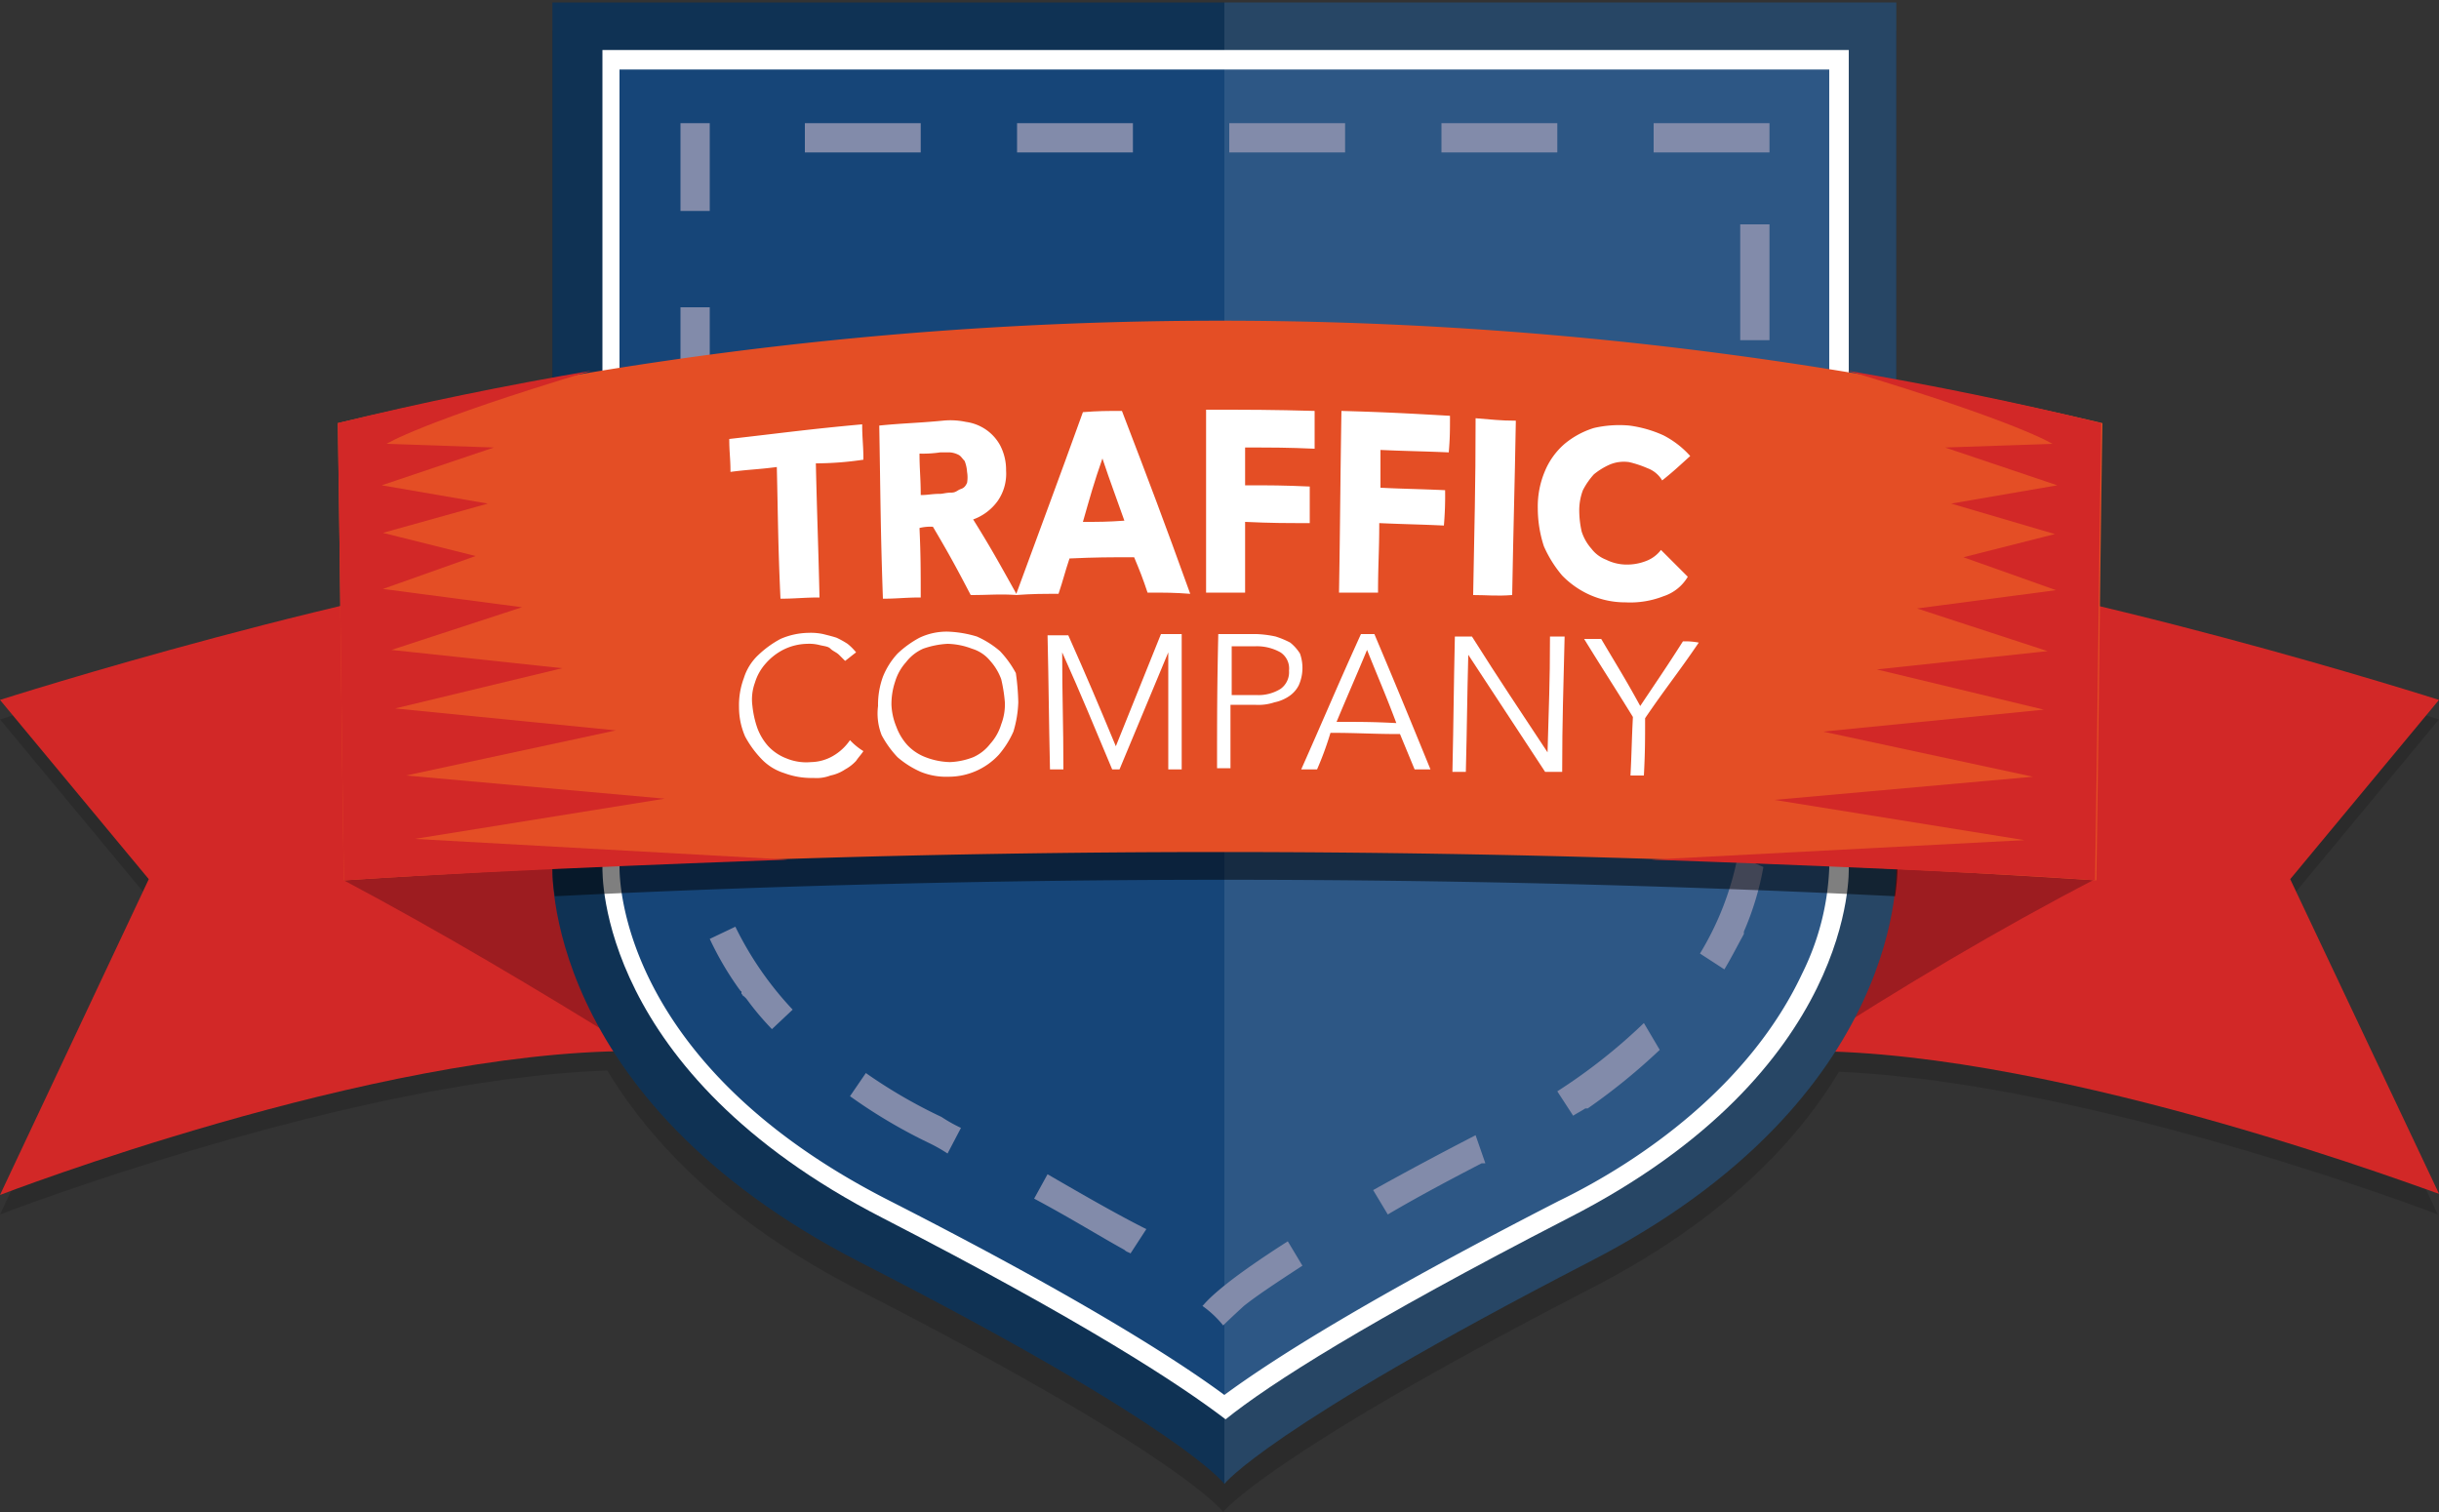 <svg xmlns="http://www.w3.org/2000/svg" width="200" height="124" viewBox="0 0 200 124"><rect x="0" y="0" width="200" height="124" fill="#333333" stroke="none"/><defs><style>.a{opacity:0.15;}.b{fill:#d22827;}.c{fill:#9d1c20;}.d{fill:#164578;}.e{fill:#fff;}.f{fill:#0f3254;}.g{opacity:0.1;}.h{fill:#828baa;}.i{opacity:0.5;}.j{fill:#e44e25;}</style></defs><title>logo-traffic-company</title><g class="a"><path d="M187.8,73.7,200,59s-24.1-7.8-44.5-11.1V2.5H45.3V47.7C24.8,51,0,59,0,59L12.2,73.7,0,99.6S28.8,88.5,49.8,87.8c3.5,5.8,9.7,12.4,20.6,18C97,119.4,100.3,124,100.3,124h0s3.4-4.5,29.9-18.2c11-5.6,17.1-12.1,20.6-17.9,21,.9,49.1,11.7,49.1,11.7Z"/></g><path class="b" d="M148.2,86.2c.2-13.6.3-27.3.5-40.9C170,47.8,200,57.4,200,57.4L187.8,72.1,200,97.9C200,98,169.4,86.2,148.2,86.2Z"/><path class="c" d="M148.6,47.1c-.2,13-.3,26-.5,38.9,7.9-5.1,15.8-9.8,23.7-13.9C164.1,64.4,156.3,55.9,148.6,47.1Z"/><path class="b" d="M51.8,86.2c-.2-13.6-.3-27.3-.5-40.9C30,47.8,0,57.4,0,57.4L12.2,72.1,0,98S30.6,86.2,51.8,86.2Z"/><path class="c" d="M51.4,47.1c.2,13,.3,26,.5,38.9C44,81.1,36.1,76.4,28.2,72.2,36,64.4,43.7,55.9,51.4,47.1Z"/><path class="d" d="M100.4,114c-4.3-3.1-12.4-8.2-27.3-15.8-21.8-11.1-21.9-25.9-21.9-27V6.1h98.4V71.2c0,1.1-.2,15.9-21.9,27C112.8,105.8,104.8,110.8,100.4,114Z"/><path class="d" d="M143.7,11.9V71.3c0,1.8-1.3,12.8-18.7,21.8A248.07,248.07,0,0,0,100.4,107,270.25,270.25,0,0,0,75.8,93.1C58.4,84.1,57.1,73,57.1,71.4V11.9h86.6M153.9,2H46.9V70.6s-1.1,18.6,24.4,31.7c25.9,13.2,29.1,17.7,29.1,17.7h0s3.3-4.4,29.1-17.7c25.5-13.1,24.4-31.7,24.4-31.7V2Z"/><path class="e" d="M150,5.7V71.2a21.28,21.28,0,0,1-2.2,8.6c-4.3,9.2-13.2,15.4-20,18.7-15.2,7.8-23.2,12.8-27.4,15.9-4.2-3.1-12.3-8.2-27.4-15.9C50.9,87.3,50.8,72.2,50.8,71.1V5.7H150M153.9,2H46.9V70.6s-1.1,18.6,24.4,31.7c25.9,13.2,29.1,17.7,29.1,17.7h0s3.3-4.4,29.1-17.7c25.5-13.1,24.4-31.7,24.4-31.7V2Z"/><path class="f" d="M151.6,4.1v67c0,.2.7,16.7-23,28.8-16.5,8.5-24.5,13.6-28.1,16.5-3.8-2.9-11.6-8-28.1-16.5-23.4-12-23-28.2-23-28.8V4.1H151.6M155.5.2H45.3V70.9S44.2,90,70.5,103.5c26.6,13.6,29.9,18.2,29.9,18.2h0s3.4-4.5,29.9-18.2c26.3-13.5,25.2-32.6,25.2-32.6V.2Z"/><g class="g"><path class="e" d="M155.5,70.9V.2H100.4V121.7h0s3.4-4.5,29.9-18.2C156.6,90,155.5,70.9,155.5,70.9Z"/></g><path class="h" d="M127.7,10.1h-9.5v2.4h9.5V10.1Zm-17.4,0h-9.5v2.4h9.5V10.1Zm-17.4,0H83.4v2.4h9.5V10.1Zm-17.4,0H66v2.4h9.5V10.1Zm-17.3,0H55.8v2.4h0v4.8h2.4V10.1Zm0,15.1H55.8v9.5h2.4V25.2Zm0,17.4H55.8v9.5h2.4V42.6Zm0,17.4H55.8v7.4h0c0,.1,0,.7.1,1.7h0v.3l2.4-.3a4.89,4.89,0,0,1-.1-1.6h0V60Zm2.1,16-2.1,1a25.53,25.53,0,0,0,2.4,4.1h0c.1.1.1.2.2.2h0v.1h0v.1h0l.1.1h0a.1.1,0,0,0,.1.1h0l.2.2h0a23.21,23.21,0,0,0,2.1,2.5L65,82.8A27.44,27.44,0,0,1,60.3,76ZM71,88l-1.3,1.9a43.26,43.26,0,0,0,6.4,3.8h0a12.9,12.9,0,0,1,1.6.9l1.1-2.1a12.9,12.9,0,0,1-1.6-.9A41.85,41.85,0,0,1,71,88Zm14.9,8.3-1.1,2c3,1.6,5.4,3.1,7.4,4.2h0c.2.2.4.2.5.3l1.3-2c-2.2-1.1-5-2.7-8.1-4.5Zm19.7,5.5c-4.7,3-6.3,4.5-6.9,5.2l-.1.1a8.43,8.43,0,0,1,1.7,1.6h0c.1-.1.5-.5,1.7-1.6h0c1-.8,2.5-1.8,4.8-3.3l-1.2-2ZM121,93.1q-4.65,2.4-8.4,4.5l1.2,2c2.2-1.3,4.8-2.7,7.7-4.2h.3l-.8-2.3Zm13.8-9.2a46.21,46.21,0,0,1-7.1,5.6l1.3,2c.3-.2.7-.4,1-.6h.2a50.89,50.89,0,0,0,5.9-4.8l-1.3-2.2Zm7.7-13.7a24.4,24.4,0,0,1-3.1,8l2,1.3c.6-1,1.1-2,1.6-2.9h0v-.1h0v-.1h0a23.66,23.66,0,0,0,1.6-5.3l-2.1-.9Zm2.6-17h-2.4v9.5h2.4V53.2Zm0-17.4h-2.4v9.5h2.4V35.8Zm0-17.4h-2.4v9.5h2.4V18.4Zm0-8.3h-9.5v2.4h9.5V10.1Z"/><g class="i"><path d="M155.5,33.4a313.83,313.83,0,0,0-110.2-.1V71.2a12.14,12.14,0,0,0,.2,2.3q55.05-2.7,109.9,0a18.38,18.38,0,0,0,.2-2.3C155.5,70.2,155.5,33.4,155.5,33.4Z"/></g><path class="j" d="M27.7,34.7c.2,12.5.3,25,.5,37.5a1111.36,1111.36,0,0,1,143.7,0c.2-12.5.3-25,.5-37.5A315.78,315.78,0,0,0,27.7,34.7Z"/><path class="e" d="M70.8,61.6c-.2.3-.4.5-.6.8a3.51,3.51,0,0,1-.9.7,3.34,3.34,0,0,1-1.2.5,3.18,3.18,0,0,1-1.4.2,6.37,6.37,0,0,1-2.4-.4,4.36,4.36,0,0,1-1.9-1.2,8.32,8.32,0,0,1-1.3-1.8,6,6,0,0,1-.5-2.4,6.37,6.37,0,0,1,.4-2.4,4.36,4.36,0,0,1,1.2-1.9A8.32,8.32,0,0,1,64,52.4a5.93,5.93,0,0,1,2.3-.5,4.87,4.87,0,0,1,1.2.1c.4.1.8.2,1.1.3a7.26,7.26,0,0,1,.9.5,4.62,4.62,0,0,1,.7.7c-.4.3-.5.4-.9.7l-.5-.5c-.2-.2-.5-.3-.7-.5s-.5-.2-.9-.3a3.4,3.4,0,0,0-1-.1,4.55,4.55,0,0,0-2,.5,4.86,4.86,0,0,0-1.4,1.1,4.17,4.17,0,0,0-.9,1.6,4,4,0,0,0-.2,1.9,8,8,0,0,0,.4,1.8,4.62,4.62,0,0,0,.9,1.5,4,4,0,0,0,1.5,1,4.23,4.23,0,0,0,2,.3,3.74,3.74,0,0,0,1.8-.5,4.27,4.27,0,0,0,1.4-1.3A5.29,5.29,0,0,0,70.8,61.6Z"/><path class="e" d="M83.5,57.6a9.27,9.27,0,0,1-.4,2.4,7.61,7.61,0,0,1-1.2,1.9,5.6,5.6,0,0,1-4.1,1.8,5.56,5.56,0,0,1-2.3-.4,7.61,7.61,0,0,1-1.9-1.2,8.32,8.32,0,0,1-1.3-1.8,4.84,4.84,0,0,1-.3-2.4,6.72,6.72,0,0,1,.4-2.4,6.15,6.15,0,0,1,1.2-1.9,8.32,8.32,0,0,1,1.8-1.3,5.21,5.21,0,0,1,2.3-.5,9.27,9.27,0,0,1,2.4.4A7.61,7.61,0,0,1,82,53.4a8.32,8.32,0,0,1,1.3,1.8A19.42,19.42,0,0,1,83.5,57.6Zm-1.1,0a12.5,12.5,0,0,0-.3-1.9,4.62,4.62,0,0,0-.9-1.5,3.07,3.07,0,0,0-1.5-1,5.92,5.92,0,0,0-2-.4,7.11,7.11,0,0,0-2,.4,3.6,3.6,0,0,0-1.4,1.1,4.17,4.17,0,0,0-.9,1.6,5.82,5.82,0,0,0-.3,1.9,5.26,5.26,0,0,0,.4,1.8,4.62,4.62,0,0,0,.9,1.5,4,4,0,0,0,1.5,1,5.92,5.92,0,0,0,2,.4,5.85,5.85,0,0,0,1.9-.4A3.6,3.6,0,0,0,81.2,61a4.17,4.17,0,0,0,.9-1.6A4.5,4.5,0,0,0,82.4,57.6Z"/><path class="e" d="M91.5,61.2h0c1.5-3.7,2.2-5.5,3.7-9.2h1.7V63.1H95.8V53.5h0c-1.6,3.8-2.4,5.8-4,9.6h-.6c-1.6-3.8-2.4-5.8-4.1-9.6h0c0,3.8.1,5.8.1,9.6H86.1c-.1-4.4-.1-6.6-.2-11h1.7C89.2,55.7,90,57.6,91.5,61.2Z"/><path class="e" d="M99.9,52H103a8.75,8.75,0,0,1,1.6.2,7.25,7.25,0,0,1,1.2.5,3.63,3.63,0,0,1,.8.9,3.51,3.51,0,0,1-.1,2.6,2.36,2.36,0,0,1-.8.9,3.34,3.34,0,0,1-1.2.5,4.14,4.14,0,0,1-1.6.2h-2V63H99.8C99.8,58.7,99.8,56.5,99.9,52Zm1.1,5h2a3.44,3.44,0,0,0,2-.5,1.68,1.68,0,0,0,.7-1.5,1.58,1.58,0,0,0-.7-1.5,3.94,3.94,0,0,0-2-.5h-2Z"/><path class="e" d="M108,63.1h-1.3c2-4.5,2.9-6.7,4.9-11.1h1.1c1.9,4.5,2.8,6.7,4.6,11.1H116l-1.2-2.9c-2.3,0-3.4-.1-5.7-.1A26.54,26.54,0,0,1,108,63.1Zm1.6-3.9c2,0,3,0,4.9.1-.9-2.4-1.4-3.5-2.4-6C111.1,55.7,110.6,56.8,109.6,59.2Z"/><path class="e" d="M126.9,61.7h0c.1-3.8.2-5.6.2-9.5h1.2c-.1,4.5-.2,6.7-.2,11.1h-1.4l-6.3-9.6h0c-.1,3.8-.1,5.7-.2,9.6h-1.1c.1-4.5.1-6.7.2-11.1h1.4C123.1,56,124.4,57.9,126.9,61.7Z"/><path class="e" d="M134.8,63.6h-1.1c.1-1.9.1-2.9.2-4.8-1.6-2.6-2.4-3.8-4-6.4h1.4c1.3,2.2,2,3.3,3.2,5.5,1.4-2.1,2.1-3.1,3.5-5.3a5.7,5.7,0,0,1,1.3.1c-1.7,2.5-2.7,3.7-4.4,6.2C134.9,60.7,134.9,61.7,134.8,63.6Z"/><path class="e" d="M66.9,38c.1,4.4.2,6.6.3,11-1.3,0-2,.1-3.2.1-.2-4.3-.2-6.5-.3-10.8-1.5.2-2.3.2-3.8.4,0-1.1-.1-1.6-.1-2.7,4.4-.5,6.5-.8,10.9-1.2,0,1.2.1,1.7.1,2.9A26.62,26.62,0,0,1,66.9,38Z"/><path class="e" d="M79.6,48.8c-1.2-2.3-1.8-3.4-3.1-5.6a3.75,3.75,0,0,0-1.1.1c.1,2.3.1,3.4.1,5.7-1.3,0-1.9.1-3.1.1-.2-5.6-.2-8.5-.3-14.2,2-.2,3.1-.2,5.2-.4a6.08,6.08,0,0,1,1.9.1,3.82,3.82,0,0,1,1.6.6A3.74,3.74,0,0,1,82,36.5a4.34,4.34,0,0,1,.5,2.1,3.9,3.9,0,0,1-.7,2.5,4.26,4.26,0,0,1-2,1.5c1.5,2.4,2.2,3.7,3.6,6.2C81.9,48.7,81.2,48.8,79.6,48.8Zm-.3-10.1a2.92,2.92,0,0,0-.2-.9c-.2-.2-.3-.4-.5-.5a1.85,1.85,0,0,0-.7-.2h-.8a9.7,9.7,0,0,1-1.7.1c0,1.3.1,2,.1,3.4.6,0,.9-.1,1.6-.1.2,0,.5-.1.9-.1s.5-.2.8-.3.4-.3.5-.5A2.64,2.64,0,0,0,79.3,38.7Z"/><path class="e" d="M94.1,48.6c-.4-1.2-.6-1.7-1.1-2.9-2.1,0-3.1,0-5.3.1-.4,1.2-.5,1.7-.9,2.9-1.4,0-2.1,0-3.5.1,2.2-6,3.3-8.9,5.5-15,1.3-.1,1.9-.1,3.2-.1,2.3,6,3.4,8.9,5.6,15C96.3,48.6,95.6,48.6,94.1,48.6Zm-3.7-11c-.7,2-1,3.1-1.6,5.2,1.3,0,2,0,3.4-.1C91.5,40.7,91.1,39.7,90.4,37.6Z"/><path class="e" d="M102.1,36.7v3.1c2.1,0,3.1,0,5.3.1v3c-2.1,0-3.1,0-5.3-.1v5.8H98.9v-15c3.6,0,5.4,0,8.9.1v3.1C105.6,36.7,104.4,36.7,102.1,36.7Z"/><path class="e" d="M113.2,36.9V40c2.1.1,3.1.1,5.3.2a28.1,28.1,0,0,1-.1,2.9c-2.1-.1-3.1-.1-5.3-.2,0,2.3-.1,3.4-.1,5.7h-3.2c.1-6,.1-8.9.2-14.9,3.6.1,5.4.2,8.9.4,0,1.2,0,1.8-.1,3C116.5,37,115.4,37,113.2,36.9Z"/><path class="e" d="M120.8,48.8c.1-5.8.2-8.7.2-14.5,1.3.1,2,.2,3.3.2-.1,5.7-.2,8.6-.3,14.3C122.7,48.9,122,48.8,120.8,48.8Z"/><path class="e" d="M136.4,48.9a7.49,7.49,0,0,1-3.1.5,7.17,7.17,0,0,1-2.9-.6,7.33,7.33,0,0,1-2.3-1.6,9.74,9.74,0,0,1-1.5-2.4,10.07,10.07,0,0,1-.5-3.1,7.45,7.45,0,0,1,.6-3.1,6,6,0,0,1,1.6-2.2,7,7,0,0,1,2.4-1.3,9.25,9.25,0,0,1,2.9-.2,9.85,9.85,0,0,1,2.8.8,7.6,7.6,0,0,1,2.2,1.7c-.9.8-1.3,1.2-2.3,2a2.34,2.34,0,0,0-1.2-1,8.8,8.8,0,0,0-1.5-.5,3,3,0,0,0-1.6.2,5.67,5.67,0,0,0-1.3.8,6,6,0,0,0-.9,1.3,4.67,4.67,0,0,0-.3,1.7,7.93,7.93,0,0,0,.2,1.7,3.92,3.92,0,0,0,.8,1.4,2.73,2.73,0,0,0,1.2.9,3.77,3.77,0,0,0,1.6.4A4.31,4.31,0,0,0,135,46a2.73,2.73,0,0,0,1.2-.9l2.2,2.2A3.61,3.61,0,0,1,136.4,48.9Z"/><path class="b" d="M27.7,34.7c.2,12.5.3,25,.5,37.5,13.2-.9,36.4-1.7,36.4-1.7L34,68.8l20.5-3.3L33.3,63.6l17.2-3.7L32.4,58.1l13.7-3.3-14-1.5,10.7-3.5L31.4,48.3,39,45.6l-7.6-1.9L40,41.3l-8.7-1.5,9.2-3.1-8.8-.3s2.8-1.8,16.8-6C41.5,31.6,34.6,33,27.7,34.7Z"/><path class="b" d="M172.3,34.7c-.2,12.5-.3,25-.5,37.5-10.1-.8-36.4-1.7-36.4-1.7L166,68.9l-20.5-3.3,21.2-1.9L149.5,60l18.1-1.8-13.7-3.3,14-1.5-10.7-3.5,11.4-1.5L161,45.7l7.5-1.9L160,41.3l8.7-1.5-9.2-3.1,8.8-.3s-2.8-1.8-16.8-6C158.5,31.6,165.4,33,172.3,34.7Z"/></svg>